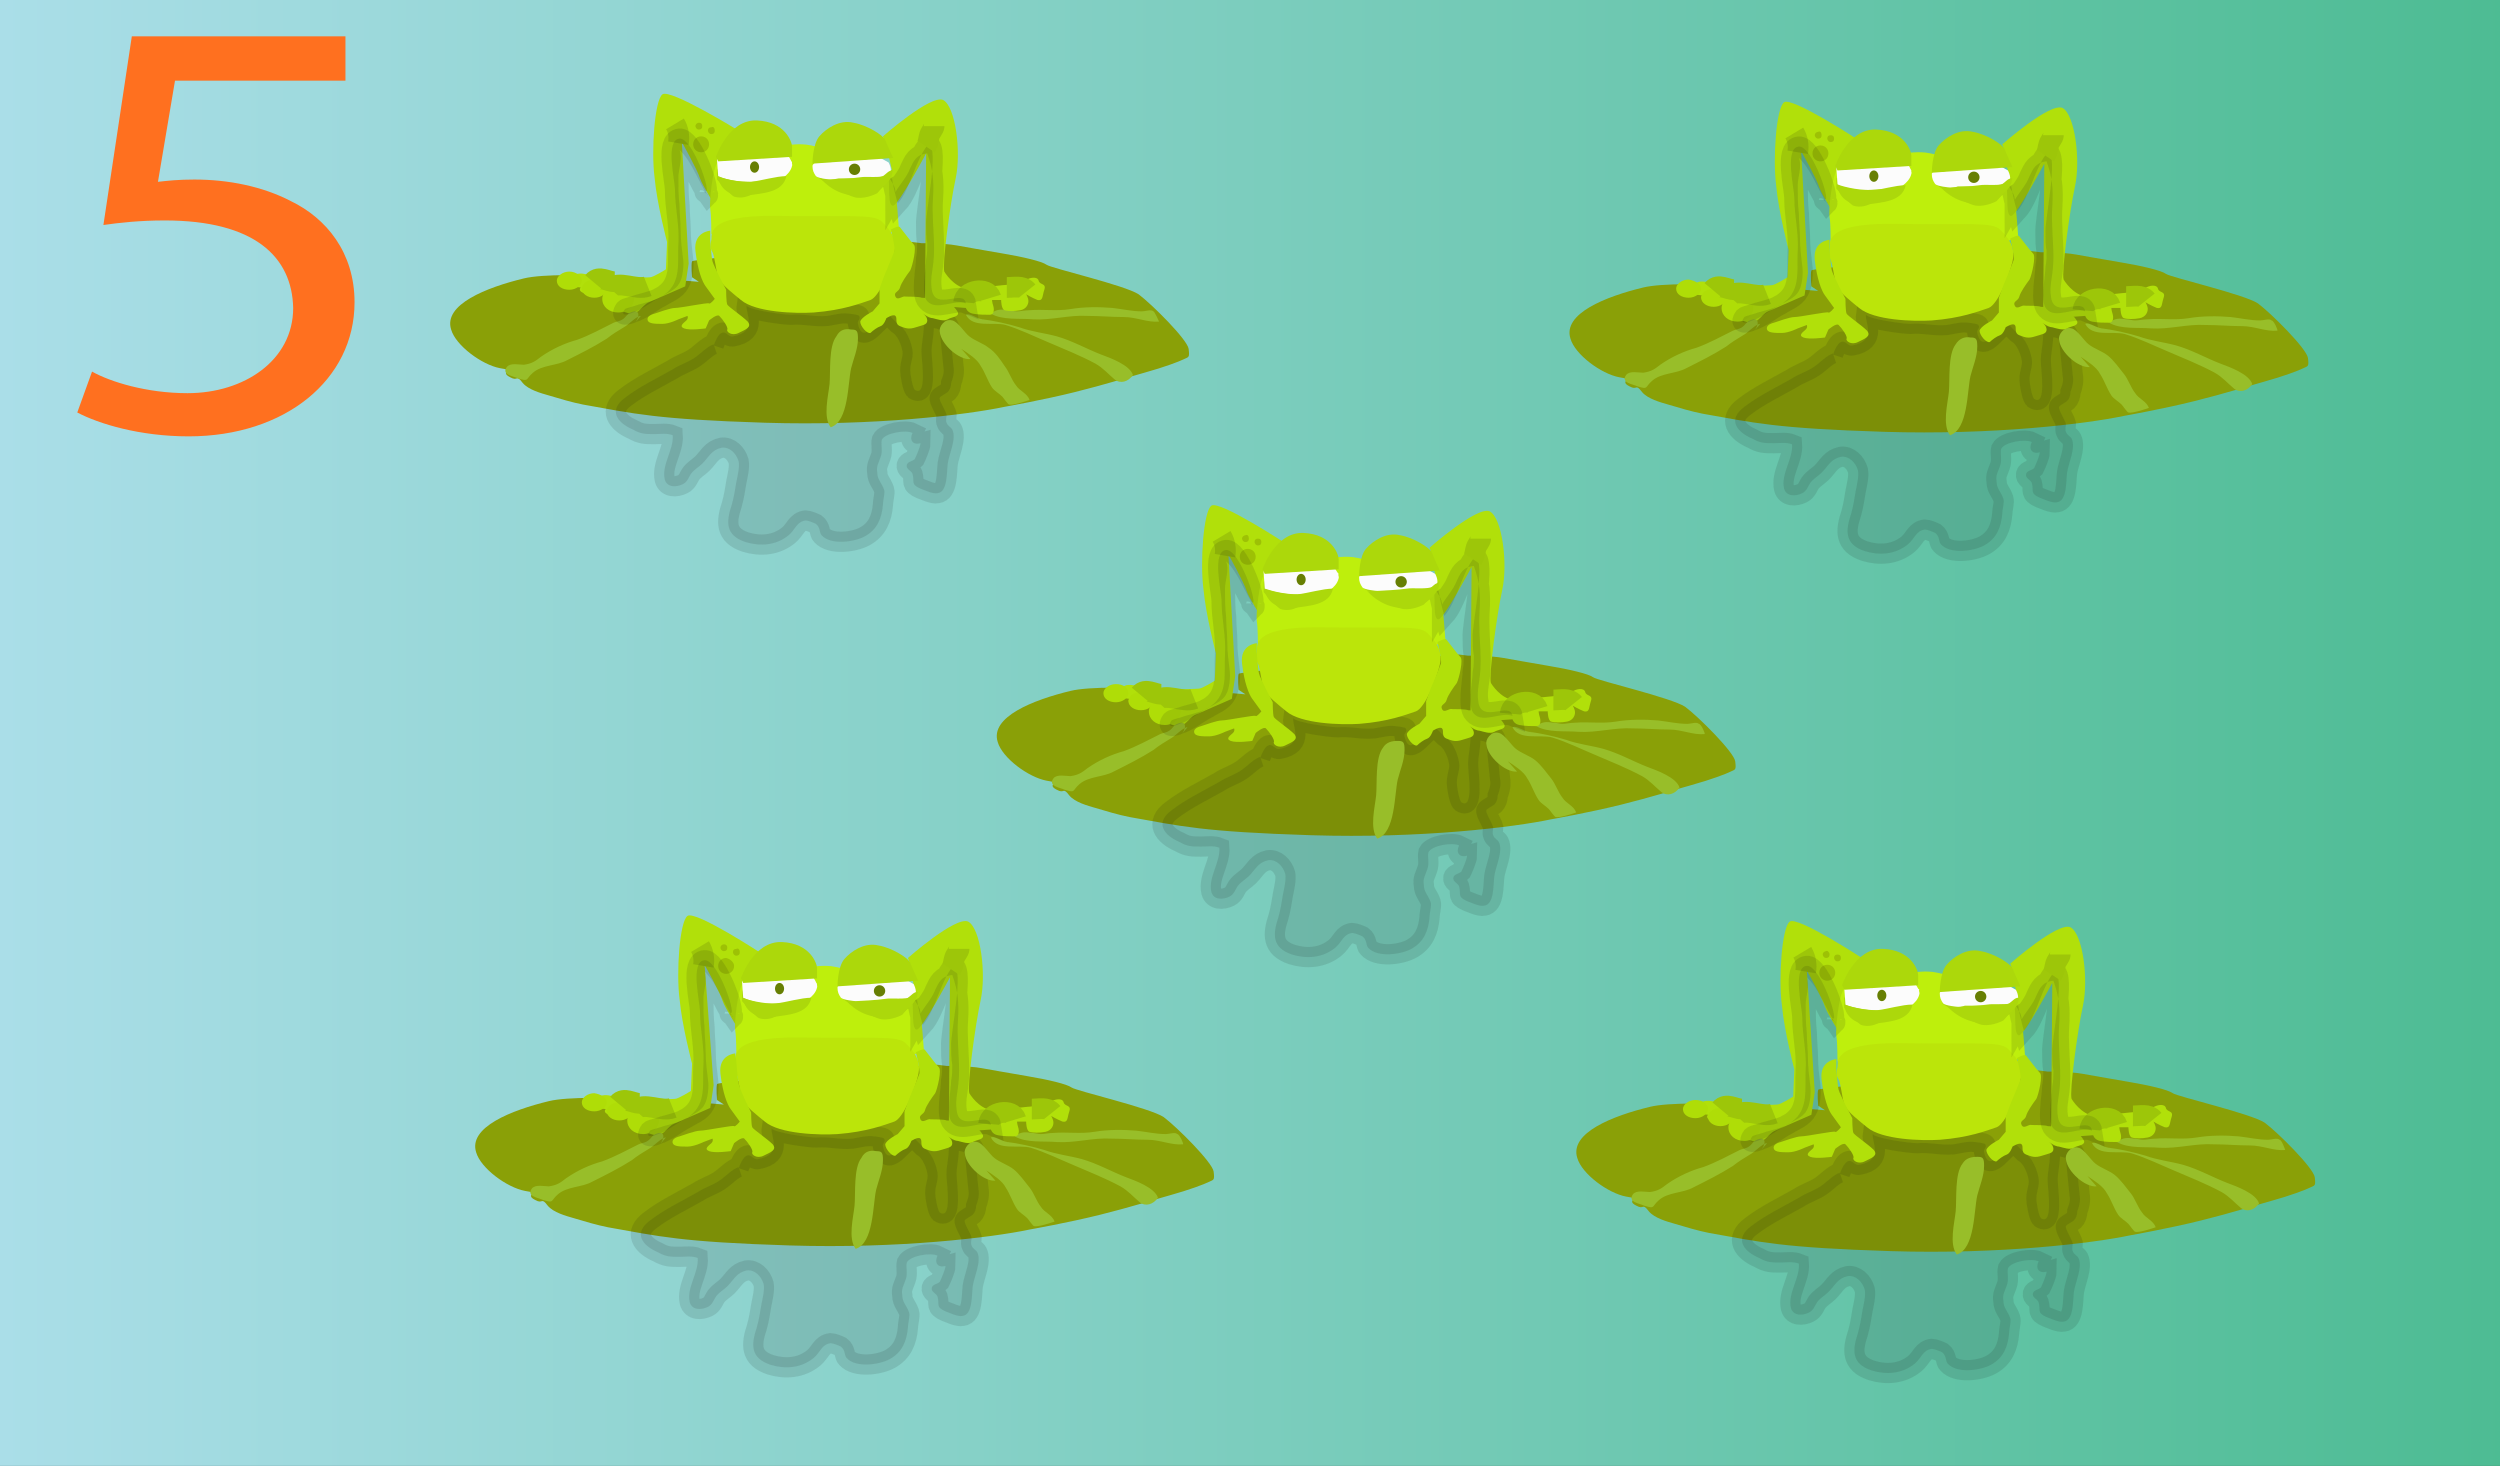 <svg xmlns="http://www.w3.org/2000/svg" version="1.0" viewBox="0 0 220 129"><rect x="0" y="0" width="220" height="129" fill="#333333" stroke="none"/><switch><g><linearGradient id="a" x2="220.72" y1="64.75" y2="64.75" gradientUnits="userSpaceOnUse"><stop offset="0" stop-color="#aadee8"/><stop offset="1" stop-color="#4dbc93"/></linearGradient><path fill="url(#a)" d="M0 0h220.7v129.5H0z"/><path fill="#FF701F" d="M30.4 7.1h-15L13.9 16c.9-.1 1.8-.2 3.2-.2 3 0 6 .6 8.5 1.9 3.1 1.5 5.6 4.5 5.6 8.9 0 6.8-6.1 11.8-14.6 11.8-4.3 0-7.9-1.1-9.8-2.1l1.3-3.6c1.6.9 4.8 1.9 8.4 1.9 5 0 9.3-2.9 9.3-7.5-.1-4.5-3.4-7.7-11.3-7.7-2.2 0-4 .2-5.4.4l2.5-16.6h18.8v3.9z"/><path fill="#8AA007" d="M128.4 57.6S109.1 59 109 59.3c-.1.3 0 1.4 0 1.4l.6.4s-12.1-1.1-15.4-.3c-3.3.8-7.1 2.3-6.4 4.5.4 1.4 2.7 3.1 4.3 3.4 1.4.2-.1.3.9.8.7.4.5-.3 1.1.5.5.6 1.6.9 2.3 1.1 1 .3 2 .6 3 .8 4.5.8 6.4 1.3 16 1.6 9.6.3 17.8-.7 21.1-1.4 0 0 3.4-.6 6.2-1.3 2.8-.7 4.3-1.2 6.1-1.7 1.8-.5 3.1-1 3.5-1.2.4-.2.5-.1.4-.9-.1-.8-3.2-3.9-4.4-4.8-1.2-.8-7.7-2.3-8.1-2.6-.4-.3-2.1-.7-3.9-1-1.7-.3-3.5-.6-4-.7-.5-.1-1.7-.2-2.6-.2h-.5"/><path fill="#B1E00A" d="M105 61.5s-1.2-.1-1.9 0c-.6.1-.8.3-1 .7-.1.1-.1.3-.2.5-.3.8.2.7 1.3 1.1 1.1.4 1.3-.6 2-.9.7-.3 3.2-1.4 3.2-1.4l.3-2-.6-10.7s1.4 2.5 1.6 3.2c.2.6 1.4 2.5 1.4 2.5l.2-2.5s.9-1.3.5-1.8.2-.8.4-1.3c.1-.5.9-1.1.9-1.1s-5.8-3.8-6.5-3.3c-.7.5-1 5-.7 7.3.2 2.3 1.1 5.7 1.1 5.7l-.1 2.4s-1.1.7-1.4.7c-.3 0-2.9.2-3.5 0-.5-.2-1.4-.2-1.7-.2-.3 0-.7-.2-1.2-.1-.4.1-1.2 1-1.2 1l1.5.2s-.3.3.3.5 1.6 0 1.6 0l3.7-.5z"/><path fill="#0A0A0A" stroke="#0A0A0A" stroke-width="1.782" d="M110.9 66.6c-.6.2-1.1.8-1.7 1.2-.6.4-1.3.6-1.9 1-1.4.8-2.9 1.5-4.2 2.5-1.5 1.1-.7 2.2.7 2.8.7.4 1.1.4 1.9.4.5 0 1.1-.1 1.6.1.1 1.3-1 2.6-.7 3.9.2.7 1 .7 1.6.4.4-.2.5-.6.7-.9.3-.4.7-.6 1-.9.6-.6.8-1.2 1.7-1.4.7-.1 1.3.5 1.5 1.2.1.5-.1 1.3-.2 1.8-.1.6-.2 1.3-.4 2-.5 1.5-.6 2.7 1.2 3.3 1.3.4 2.7.3 3.8-.6.6-.5.7-1.2 1.5-1.3.2 0 .7.2.9.3.4.3.3.8.5 1 .8.9 2.9.6 3.8.1 1.1-.6 1.5-1.6 1.6-2.8 0-.4.2-1 .1-1.3-.2-.6-.6-.9-.6-1.5-.1-.6.1-.8.3-1.4.2-.5 0-1.1.1-1.5.3-.6 2.1-.9 2.7-.6-.3.6 0 1.1.7.9 0 .3-.4 1.2-.5 1.4-.2.2-.6.2-.7.5-.1.4.4.5.5.8.2.7-.2.9.7 1.3.3.1 1.1.5 1.5.4.9-.1.8-1.8.9-2.6.1-.8.8-2.2.4-3-.1-.2-.4-.3-.5-.6-.1-.2 0-.5 0-.7-.1-.4-.7-1.3-.6-1.5 0-.1.6-.4.7-.5.2-.2.3-.5.3-.8.2-.5.3-1 .2-1.5l-.3-3c-.1-1.3-1.3-1.2-2.4-1.3.3 1-.2 2.3-.1 3.3 0 .5.5 3.8-.6 3.1-.2-.2-.4-1.4-.4-1.7 0-.7.3-1.1.2-1.8-.1-.6-.3-1.1-.6-1.6-.3-.4-.4-.5-.7-.7l-.7-.7c-.9-.3-2.3 2.9-2.8.7-.1-.3.3-.4.1-.7 0-.1-.8-.2-.9-.2-.6-.1-1.3.1-1.9.2-1.2.1-2-.2-3.2-.1-.6 0-3.6-.4-3.9-.8-.1.7 1 2.3-1.2 2.7-.4.1-.6-.5-1-.3-.3.1-.6.8-.7 1.1" opacity=".11"/><path fill="#98BE29" d="M121.7 65.8c-.7.9-.5 3.1-.6 4.2-.1 1-.6 2.9.1 3.8 1.6-.5 1.5-3.9 1.8-5.2.2-.8.6-1.7.6-2.6 0-.7-.1-.8-.6-.8s-1 .1-1.3.6m11 1.2c.6.4 1.4.9 1.7 1.5.4.6.6 1.3 1 1.9.2.3.6.5.9.8.1.1.5.7.6.7.3.1 1.5-.3 1.8-.4-.2-.6-.9-.8-1.2-1.3-.4-.5-.6-1.2-1-1.7s-.9-1.2-1.4-1.6c-.5-.4-1.2-.6-1.7-1-.4-.3-1-1.3-1.5-1.4-.7-.2-1.2.6-1.1 1 .1 1.1 1.7 2.5 2.7 2.4m1-3.5c1 .1 2.3.4 3.3.7 1.1.4 2.2.5 3.3.8 1.4.4 2.6 1.1 3.9 1.6.8.3 2.5.9 2.8 1.8-.4.6-1.1.8-1.6.4-.6-.5-1-1-1.7-1.4-1.3-.7-2.8-1.3-4.2-1.9-1.2-.5-2.4-1.1-3.7-1.5-1.1-.3-2.9.3-3.5-.9.4-.2 1.1.5 1.7.4m15.2.2c-1 .1-2-.4-3.1-.4s-2.1-.1-3.2-.1c-1.6-.1-3.2.4-4.8.3-1.1-.1-2.7.1-3.7-.5.5-.4.9-.4 1.5-.3.3 0 .5.1.8.1.3 0 .7-.1 1.1-.1 1.2-.1 2.4.1 3.6-.1 1.2-.2 2.5-.2 3.7-.1.9.1 1.7.3 2.6.3.3 0 .8-.2 1 0 .2 0 .6.9.5.9zm-45.5-.6c-.4 0-1.1.8-1.5 1-.5.3-1 .6-1.5 1-1.1.7-2.3 1.3-3.5 1.9-.9.5-2.2.4-3 1.1-.7.6-.3.8-1.3.5-.4-.2-1.5-.3-1-1 .3-.4 1.1-.2 1.5-.2.7-.1 1-.3 1.5-.7 1-.7 2.1-1.2 3.2-1.5 1.1-.4 2.2-1 3.2-1.5.2-.1.5-.1.8-.3.3-.2.4-.5.7-.6.9-.4.8.5.3 1"/><path fill="#BEEF0C" d="M127.2 56.4s-.2-3-.4-4c-.3-1.1-6.5-3.4-8.1-3.4-1.6-.1-6.9 1-7.4 1.5s-.8 3.7-.7 4.2c.1.5.1 2.2.1 2.2h8c1 0 4.7.7 5.1.9.3 0 3.4-1.4 3.4-1.4z"/><path fill="#BBE50A" d="M110.6 57.3c.1-.3-.7-2.2 5.7-2.1 6.4.1 8.6-.2 9.3.5.7.7 1.4 1.5 1.1 2.8-.3 1.3-1.3 3.8-2.1 4.1-.9.3-2.4.9-5 1.1-1.6.1-5.1 0-6.4-1.1-.6-.5-1.8-1.4-2-2-.2-.6-.3-1.8-.5-2.2-.3-.4-.1-1.1-.1-1.1z"/><path fill="#AFDD07" d="M99.3 61c0 .4-.5.8-1.1.8-.6 0-1.1-.3-1.1-.8 0-.4.5-.8 1.1-.8.6 0 1.1.3 1.1.8z"/><ellipse cx="100.4" cy="61.7" fill="#AFDD07" rx="1.1" ry=".8"/><path fill="#AFDD07" d="M103.9 62.6c0 .6-.6 1.2-1.4 1.2-.8 0-1.4-.5-1.4-1.2 0-.6.6-1.2 1.4-1.2.8 0 1.4.5 1.4 1.2z"/><path fill="#B1E00A" d="M110.6 56.6s-1.5.1-1.3 1.8c.2 1.7.6 2.7.9 3.1.3.4.8 1.1.8 1.1s-.4.5-.5.4c-.1-.1-2.5.4-3 .4-.4 0-1.5.4-1.8.5-.4.1-.7.3-.6.6.1.3.7.3 1.3.3.6 0 1.4-.4 1.4-.4l.8-.3s.1.2-.1.4-.7.5-.2.7c.5.2 1.9 0 1.9 0l.3-.7s.7-.6.9-.4c.3.3.8 1 .7 1.2-.1.2.4.6 1 .3s1.2-.5.8-1c-.5-.5-1.7-1.3-1.8-1.5-.1-.2-.1-1.3-.1-1.3s-1.1-2.1-1.2-2.5c-.1-.4-.2-1.9-.2-1.9v-.8zm14.9 5.1V63l-.6.7s-1 .5-1.1.9c0 .4.6 1.1.9 1 .2-.2.6-.5.9-.6.3-.1.5-.7.5-.7s.6-.4.8-.2c.2.2-.1.7.4.9.5.2.8.3 1.4.1.6-.2 1-.2 1-.6 0-.4-.5-.7-.5-.7s.6.5 1 .5c.4.1.9.3 1.3.1.3-.2 1-.2.9-.6-.2-.4-.6-.8-1.1-1-.5-.2-1.9-.3-2.1-.3-.2-.1-1.1-.1-1.4-.1-.3-.1-.7.4-.9 0-.2-.4.3-.4.4-.8.1-.4.6-1.1.9-1.5.2-.4.6-2.1.3-2.3-.3-.3-1.1-1.4-1.2-1.5-.1-.2-.8.2-.8.2s.4 1.6.3 1.9c-.1.3-.9 2.2-.9 2.2l-.4 1.1z"/><path fill="#B1E00A" d="M125.8 48.2s4.2-3.7 5.3-3.2c1.1.6 1.6 4.6 1.1 6.9-.5 2.3-1.2 7.6-1 8.2.3.5 1.2 1.6 2.3 1.5 1-.1 2.8-.3 2.8-.3s1.6-.1 2-.4c.4-.3 1.1-.4 1.2 0 .1.4.7.2.5.8-.2.6-.1 1-.6.9-.5-.2-1-.5-1-.5s.2.3.2.6-.2.7-.7.8c-.5.1-1.1.1-1.4 0-.3-.1-.3-.9-.3-.9h-.8s0 .2.1.5.1.8-.3.8-1 0-1.5-.1-.6-.5-.6-.5l-1.4.1-2.3-.7.1-12.8s-2.4 4.5-2.9 4.6c-.5.1-.3-1.9-.4-2.3-.1-.5.3-.8.3-.8s-.2-.8-.3-1.3c.1-.7-.4-1.9-.4-1.9z"/><path fill="#FCFCFC" d="M117.8 50.5s-.6 1.2-.9 1.3c-.3.1-2.6-.1-2.8 0-.3.1-1.7.5-1.9 0-.2-.5-.8-1-.8-1v-.3s2.6-.2 3.2-.2c.5 0 2.2.2 2.6 0 .3-.2.6.2.6.2z"/><path fill="#ACD80B" d="M116.9 51.8s-1.8 1-2.5 1.5-1.4.4-1.7.3c-.3-.1-1.5-1.5-1.5-1.5v-.9s.8-.6.8 0c0 .7.9 1 1.4.8.5-.2 2.1-.2 2.1-.2h1.4zm3.9-.1l5.1-.6.8.1s-.4.6-.4.8c-.1.2-1 1.2-1 1.2s-.9.5-1.8.4c-.9-.1-3.6-1.9-3.6-1.9"/><path fill="#FCFCFC" d="M111.2 50.4s.1 1.3.1 1.4c0 .1 1.8.6 3 .5 1.1-.1 2.1 0 2.1 0s1.2-.5 1.4-1.4c.1-.3-.4-1-.4-1s-3.8-.2-4.2-.2c-.3 0-1.6.2-1.8.2-.2-.1-.2.4-.2.4"/><path fill="#ACD80B" d="M111.1 50.1s1.1-3.3 3.6-3.2c2.5.1 3.1 1.9 3.1 2.3v.9l-6.5.4-.2-.4z"/><path fill="#FCFCFC" d="M126.3 50.5s.5.9-.1 1.1c-.6.3-1.9.1-2.4.2-.6.1-2.4.2-2.6.2-.1 0-1.1-.1-1.3-.3-.2-.3-.3-.5-.3-.9 0-.3 1.5-1.3 2.2-1.2.6.1 2.3-.1 2.8 0 .3.1 1.7.9 1.7.9z"/><path fill="#ACD80B" d="M119.6 50.7s0-1.7.6-2.4 1.8-1.5 3-1.2c1.2.2 2.6 1.1 2.8 1.5.1.3.7 1.6.7 1.6l-7.1.5z"/><circle cx="123.3" cy="51.2" r=".5" fill="#677F03"/><path fill="#9DC105" d="M110.5 49c0 .4-.3.7-.7.7-.4 0-.7-.3-.7-.7 0-.4.3-.7.7-.7.4 0 .7.3.7.7zm-.6-1.6c0 .2-.1.3-.3.3-.2 0-.3-.2-.3-.3 0-.2.2-.3.3-.3.2-.1.3.1.3.3zm1.1.3c0 .2-.1.3-.3.3-.2 0-.3-.2-.3-.3 0-.2.1-.3.3-.3.2 0 .3.1.3.3z"/><path fill="none" stroke="#9DC609" stroke-width="1.825" d="M107.8 48.9c.1-.6 0-1.2-.3-1.7m-5.7 14.5c.7-.8 2.3.2 3.3-.2m-4.8-.4c.5-.6 1.3 0 1.9 0m33.1 1.3c-.3-1-2.3-.7-2.4.4m3.8-1.2c.6 0 1.4-.2 1.8.3"/><path fill="#0A0A0A" stroke="#0A0A0A" stroke-width="1.782" d="M110.3 53c.1-.8-1.4-4.7-2.4-4.6-1.3.1-.4 3.7-.4 4.5 0 1.6.4 3.1.3 4.7-.1 1.6.3 3.4-1.2 4.5-.6.5-1.6.7-2.3.9-.2.1-1.1.3-1.2.4-.5.7.3.5.7.3.7-.2 1.6-.9 2.3-1.3.7-.4 1.5-.7 1.8-1.3.3-.5.4-1.6.3-2.2-.1-.8-.2-1.6-.2-2.4 0-.7-.1-1.5-.1-2.2-.1-.9-.1-1.6-.1-2.5 0-.7.4-1.7.1-2.4 1.1 1 1.7 2.9 2.5 4 .1-.1-.3-.2-.3-.3m16.5-1.1c.1.7.3 1.5.5 2.2 1.1-1.2 1.6-4 2.7-5.2 1 .2-.3 6.1-.2 7.1 0 .5 0 1.1.1 1.6 0 .5 0 .9-.1 1.4 0 .8-.5 3.1.1 3.7.8.9 2.4-.2 3.4.2-.2-1.3-2.7.7-3-1.2-.2-1.2.2-1.8.2-3.6 0-1.3-.2-3.1-.1-4.4.1-1.6 0-2.6-.5-4-1 .1-1.2.7-1.5 1.3-.3.8-.9 1.4-1.3 2.1 0-.5-.3-.8-.5-1.2" opacity=".11"/><path fill="none" stroke="#9DC609" stroke-width="1.825" d="M130.3 47.4c0 .2-.3.5-.4.8-.1.3-.1.7-.3 1"/><path fill="#ACD80B" d="M111.3 51.8c.1 1.3 1.4 1.9 2.6 1.7 1.2-.2 3.1-.2 3.4-1.7-.9 0-2.2.4-3.1.5-1 0-2-.2-2.9-.5m9 .2c.9 1 2.2 1.6 3.5 1.5.6 0 1.2-.2 1.7-.5.4-.3 1.3-1.1 1.1-1.7-.3 0-.5.3-.8.5-.2.1-.5.1-.8.1-.5.1-1.1.1-1.6.1h-1.5c-.5.1-1.1.2-1.6 0"/><ellipse cx="114.5" cy="51" fill="#677F03" rx=".4" ry=".5"/><path fill="#8AA007" d="M179.4 94.2s-19.3 1.4-19.4 1.7c-.1.3 0 1.4 0 1.4l.6.4s-12.1-1.1-15.4-.3c-3.3.8-7.1 2.3-6.4 4.5.4 1.4 2.7 3.1 4.3 3.4 1.4.2-.1.3.9.8.7.4.5-.3 1.1.5.5.6 1.6.9 2.3 1.1 1 .3 2 .6 3 .8 4.5.8 6.4 1.3 16 1.6 9.6.3 17.8-.7 21.1-1.4 0 0 3.4-.6 6.2-1.3 2.8-.7 4.3-1.2 6.1-1.7 1.8-.5 3.1-1 3.5-1.2.4-.2.5-.1.4-.9-.1-.8-3.2-3.9-4.4-4.8-1.2-.8-7.7-2.3-8.1-2.6-.4-.3-2.1-.7-3.9-1-1.7-.3-3.5-.6-4-.7-.5-.1-1.7-.2-2.6-.2h-.5"/><path fill="#B1E00A" d="M156 98.1s-1.2-.1-1.9 0c-.6.1-.8.3-1 .7-.1.1-.1.3-.2.5-.3.8.2.7 1.3 1.1 1.1.4 1.3-.6 2-.9.7-.3 3.2-1.4 3.2-1.4l.3-2-.7-10.7s1.4 2.5 1.6 3.2c.2.6 1.4 2.5 1.4 2.5l.2-2.5s.9-1.3.5-1.8.2-.8.4-1.3c.1-.5.9-1.1.9-1.1s-5.8-3.8-6.5-3.3c-.7.5-1 5-.7 7.3.2 2.3 1.1 5.7 1.1 5.7l-.1 2.4s-1.1.7-1.4.7c-.3 0-2.9.2-3.5 0-.5-.2-1.4-.2-1.7-.2-.3 0-.7-.2-1.2-.1-.4.1-1.2 1-1.2 1l1.5.2s-.3.3.3.5 1.6 0 1.6 0l3.8-.5z"/><path fill="#0A0A0A" stroke="#0A0A0A" stroke-width="1.782" d="M161.9 103.2c-.6.2-1.1.8-1.7 1.2-.6.4-1.3.6-1.9 1-1.4.8-2.9 1.5-4.2 2.5-1.5 1.1-.7 2.2.7 2.8.7.4 1.1.4 1.9.4.5 0 1.1-.1 1.6.1.1 1.3-1 2.6-.7 3.9.2.7 1 .7 1.6.4.4-.2.5-.6.7-.9.3-.4.7-.6 1-.9.6-.6.8-1.2 1.7-1.4.7-.1 1.3.5 1.5 1.2.1.5-.1 1.3-.2 1.8-.1.6-.2 1.3-.4 2-.5 1.5-.6 2.7 1.2 3.3 1.3.4 2.7.3 3.8-.6.6-.5.7-1.2 1.5-1.3.2 0 .7.2.9.3.4.3.3.8.5 1 .8.9 2.9.6 3.8.1 1.1-.6 1.5-1.6 1.6-2.8 0-.4.2-1 .1-1.3-.2-.6-.6-.9-.6-1.5-.1-.6.1-.8.3-1.4.2-.5 0-1.1.1-1.5.3-.6 2.1-.9 2.7-.6-.3.6 0 1.1.7.9 0 .3-.4 1.2-.5 1.4-.2.2-.6.2-.7.5-.1.4.4.5.5.8.2.7-.2.9.7 1.3.3.1 1.1.5 1.5.4.9-.1.8-1.8.9-2.6.1-.8.8-2.2.4-3-.1-.2-.4-.3-.5-.6-.1-.2 0-.5 0-.7-.1-.4-.7-1.3-.6-1.5 0-.1.6-.4.7-.5.2-.2.3-.5.3-.8.2-.5.3-1 .2-1.5l-.3-3c-.1-1.3-1.3-1.2-2.4-1.3.3 1-.2 2.3-.1 3.3 0 .5.5 3.8-.6 3.1-.2-.2-.4-1.4-.4-1.7 0-.7.3-1.1.2-1.8-.1-.6-.3-1.1-.6-1.6-.3-.4-.4-.5-.7-.7l-.7-.7c-.9-.3-2.3 2.9-2.8.7-.1-.3.3-.4.1-.7 0-.1-.8-.2-.9-.2-.6-.1-1.3.1-1.9.2-1.2.1-2-.2-3.2-.1-.6 0-3.6-.4-3.9-.8-.1.7 1 2.3-1.2 2.7-.4.1-.6-.5-1-.3-.3.1-.6.8-.7 1.1" opacity=".11"/><path fill="#98BE29" d="M172.7 102.4c-.7.9-.5 3.1-.6 4.2-.1 1-.6 2.9.1 3.8 1.6-.5 1.5-3.9 1.8-5.2.2-.8.6-1.7.6-2.6 0-.7-.1-.8-.6-.8s-1 .1-1.3.6m11 1.1c.6.4 1.4.9 1.7 1.5.4.6.6 1.3 1 1.9.2.3.6.5.9.8.1.1.5.7.6.7.3.1 1.5-.3 1.8-.4-.2-.6-.9-.8-1.2-1.3-.4-.5-.6-1.2-1-1.7s-.9-1.2-1.4-1.6c-.5-.4-1.2-.6-1.7-1-.4-.3-1-1.3-1.5-1.4-.7-.2-1.2.6-1.1 1 .1 1.1 1.7 2.5 2.7 2.4m1-3.4c1 .1 2.3.4 3.3.7 1.1.4 2.2.5 3.3.8 1.4.4 2.6 1.1 3.9 1.6.8.3 2.5.9 2.8 1.8-.4.6-1.1.8-1.6.4-.6-.5-1-1-1.7-1.4-1.3-.7-2.8-1.3-4.2-1.9-1.2-.5-2.4-1.1-3.7-1.5-1.1-.3-2.9.3-3.5-.9.4-.2 1.1.5 1.7.4m15.3.2c-1 .1-2-.4-3.1-.4s-2.1-.1-3.2-.1c-1.6-.1-3.2.4-4.8.3-1.1-.1-2.7.1-3.7-.5.5-.4.9-.4 1.5-.3.3 0 .5.1.8.1.3 0 .7-.1 1.1-.1 1.2-.1 2.4.1 3.6-.1 1.2-.2 2.5-.2 3.7-.1.9.1 1.7.3 2.6.3.3 0 .8-.2 1 0 .2 0 .5.9.5.9zm-45.6-.6c-.4 0-1.1.8-1.5 1-.5.3-1 .6-1.5 1-1.1.7-2.3 1.3-3.5 1.9-.9.5-2.2.4-3 1.1-.7.6-.3.8-1.3.5-.4-.2-1.5-.3-1-1 .3-.4 1.1-.2 1.5-.2.7-.1 1-.3 1.5-.7 1-.7 2.1-1.2 3.2-1.5 1.1-.4 2.2-1 3.2-1.5.2-.1.5-.1.8-.3.3-.2.4-.5.7-.6.9-.4.8.5.3 1"/><path fill="#BEEF0C" d="M178.2 92.9s-.2-3-.4-4c-.3-1.1-6.5-3.4-8.1-3.4-1.6-.1-6.9 1-7.4 1.5s-.8 3.7-.7 4.2c.1.5.1 2.2.1 2.2h8c1 0 4.7.7 5.1.9.4.1 3.4-1.4 3.4-1.4z"/><path fill="#BBE50A" d="M161.7 93.9c.1-.3-.7-2.2 5.7-2.1 6.4.1 8.6-.2 9.3.5.7.7 1.4 1.5 1.1 2.8-.3 1.3-1.3 3.8-2.1 4.1-.9.3-2.4.9-5 1.1-1.6.1-5.1 0-6.4-1.1-.6-.5-1.8-1.4-2-2-.2-.6-.3-1.8-.5-2.2-.3-.4-.1-1.1-.1-1.1z"/><path fill="#AFDD07" d="M150.3 97.6c0 .4-.5.8-1.1.8-.6 0-1.1-.3-1.1-.8 0-.4.5-.8 1.1-.8.6 0 1.1.3 1.1.8z"/><ellipse cx="151.4" cy="98.3" fill="#AFDD07" rx="1.1" ry=".8"/><path fill="#AFDD07" d="M154.9 99.2c0 .6-.6 1.2-1.4 1.2-.8 0-1.4-.5-1.4-1.2 0-.6.6-1.2 1.4-1.2.8 0 1.4.5 1.4 1.2z"/><path fill="#B1E00A" d="M161.6 93.2s-1.5.1-1.3 1.8c.2 1.7.6 2.7.9 3.1.3.4.8 1.1.8 1.1s-.4.5-.5.4c-.1-.1-2.5.4-3 .4-.4 0-1.5.4-1.8.5-.4.1-.7.3-.6.6.1.3.7.3 1.3.3.6 0 1.4-.4 1.4-.4l.8-.3s.1.2-.1.4-.7.5-.2.7c.5.2 1.9 0 1.9 0l.3-.7s.7-.6.9-.4c.3.3.8 1 .7 1.2-.1.2.4.6 1 .3s1.2-.5.8-1c-.5-.5-1.7-1.3-1.8-1.5-.1-.2-.1-1.3-.1-1.3s-1.1-2.1-1.2-2.5c-.1-.4-.2-1.9-.2-1.9v-.8zm14.9 5.1v1.3l-.6.7s-1 .5-1.1.9c0 .4.6 1.1.9 1 .2-.2.6-.5.9-.6.3-.1.5-.7.5-.7s.6-.4.8-.2c.2.2-.1.7.4.9.5.2.8.3 1.4.1.6-.2 1-.2 1-.6 0-.4-.5-.7-.5-.7s.6.5 1 .5c.4.1.9.3 1.3.1.3-.2 1-.2.9-.6-.2-.4-.6-.8-1.1-1-.5-.2-1.9-.3-2.1-.3-.2-.1-1.1-.1-1.4-.1-.3-.1-.7.4-.9 0-.2-.4.3-.4.4-.8.1-.4.6-1.1.9-1.5.2-.4.6-2.1.3-2.3-.3-.3-1.1-1.4-1.2-1.5-.1-.2-.8.2-.8.2s.4 1.6.3 1.9c-.1.3-.9 2.2-.9 2.2l-.4 1.1z"/><path fill="#B1E00A" d="M176.9 84.8s4.2-3.7 5.3-3.2c1.1.6 1.6 4.6 1.1 6.9-.5 2.3-1.2 7.6-1 8.2.3.5 1.2 1.6 2.3 1.5 1-.1 2.8-.3 2.8-.3s1.6-.1 2-.4c.4-.3 1.1-.4 1.2 0 .1.4.7.2.5.8-.2.6-.1 1-.6.9-.5-.2-1-.5-1-.5s.2.3.2.6-.2.7-.7.8c-.5.1-1.1.1-1.4 0-.3-.1-.3-.9-.3-.9h-.8s0 .2.1.5.1.8-.3.8-1 0-1.5-.1-.6-.5-.6-.5l-1.4.1-2.3-.7.1-12.8s-2.4 4.5-2.9 4.6c-.5.1-.3-1.9-.4-2.3-.1-.5.3-.8.3-.8s-.2-.8-.3-1.3c.1-.7-.4-1.9-.4-1.9z"/><path fill="#FCFCFC" d="M168.9 87.1s-.6 1.2-.9 1.3c-.3.1-2.6-.1-2.8 0-.3.1-1.7.5-1.9 0-.2-.5-.8-1-.8-1v-.3s2.6-.2 3.2-.2c.5 0 2.2.2 2.6 0 .2-.2.6.2.6.2z"/><path fill="#ACD80B" d="M168 88.4s-1.8 1-2.5 1.5-1.4.4-1.7.3c-.3-.1-1.5-1.5-1.5-1.5v-.9s.8-.6.8 0c0 .7.9 1 1.4.8.5-.2 2.1-.2 2.1-.2h1.4zm3.8-.1l5.1-.6.8.1s-.4.6-.4.8c-.1.2-1 1.2-1 1.2s-.9.5-1.8.4c-.9-.1-3.6-1.9-3.6-1.9"/><path fill="#FCFCFC" d="M162.3 87s.1 1.3.1 1.4c0 .1 1.8.6 3 .5 1.1-.1 2.1 0 2.1 0s1.2-.5 1.4-1.4c.1-.3-.4-1-.4-1s-3.8-.2-4.2-.2c-.3 0-1.6.2-1.8.2-.2-.1-.2.4-.2.4"/><path fill="#ACD80B" d="M162.1 86.7s1.1-3.3 3.6-3.2c2.5.1 3.1 1.9 3.1 2.3v.9l-6.5.4-.2-.4z"/><path fill="#FCFCFC" d="M177.4 87.1s.5.9-.1 1.1c-.6.3-1.9.1-2.4.2-.6.1-2.4.2-2.6.2-.1 0-1.1-.1-1.3-.3-.2-.3-.3-.5-.3-.9 0-.3 1.5-1.3 2.2-1.2.6.1 2.3-.1 2.8 0 .3.1 1.7.9 1.7.9z"/><path fill="#ACD80B" d="M170.7 87.3s0-1.7.6-2.4 1.8-1.5 3-1.2c1.2.2 2.6 1.1 2.8 1.5.1.3.7 1.6.7 1.6l-7.1.5z"/><circle cx="174.3" cy="87.7" r=".5" fill="#677F03"/><path fill="#9DC105" d="M161.5 85.6c0 .4-.3.7-.7.7-.4 0-.7-.3-.7-.7 0-.4.3-.7.7-.7.4 0 .7.3.7.7zM161 84c0 .2-.1.3-.3.3-.2 0-.3-.2-.3-.3 0-.2.2-.3.3-.3.1-.1.3.1.3.3zm1 .3c0 .2-.1.3-.3.3-.2 0-.3-.2-.3-.3 0-.2.1-.3.3-.3.2 0 .3.1.3.3z"/><path fill="none" stroke="#9DC609" stroke-width="1.825" d="M158.9 85.5c.1-.6 0-1.2-.3-1.7m-5.8 14.4c.7-.8 2.3.2 3.3-.2m-4.7-.4c.5-.6 1.3 0 1.9 0m33 1.4c-.3-1-2.3-.7-2.4.4m3.8-1.2c.6 0 1.4-.2 1.8.3"/><path fill="#0A0A0A" stroke="#0A0A0A" stroke-width="1.782" d="M161.4 89.6c.1-.8-1.4-4.7-2.4-4.6-1.3.1-.4 3.7-.4 4.5 0 1.6.4 3.1.3 4.7-.1 1.6.3 3.4-1.2 4.5-.6.5-1.6.7-2.3.9-.2.1-1.1.3-1.2.4-.5.7.3.5.7.3.7-.2 1.6-.9 2.3-1.3.7-.4 1.5-.7 1.8-1.3.3-.5.4-1.6.3-2.2-.1-.8-.2-1.6-.2-2.4 0-.7-.1-1.5-.1-2.2-.1-.9-.1-1.6-.1-2.5 0-.7.4-1.7.1-2.4 1.1 1 1.7 2.9 2.5 4 .1-.1-.3-.2-.3-.3m16.4-1.2c.1.7.3 1.5.5 2.2 1.1-1.2 1.6-4 2.7-5.2 1 .2-.3 6.1-.2 7.1 0 .5 0 1.1.1 1.6 0 .5 0 .9-.1 1.4 0 .8-.5 3.1.1 3.7.8.9 2.4-.2 3.4.2-.2-1.3-2.7.7-3-1.2-.2-1.2.2-1.8.2-3.6 0-1.3-.2-3.1-.1-4.4.1-1.6 0-2.6-.5-4-1 .1-1.2.7-1.5 1.3-.3.8-.9 1.4-1.3 2.1 0-.5-.3-.8-.5-1.2" opacity=".11"/><path fill="none" stroke="#9DC609" stroke-width="1.825" d="M181.3 84c0 .2-.3.5-.4.8-.1.3-.1.7-.3 1"/><path fill="#ACD80B" d="M162.3 88.4c.1 1.3 1.4 1.9 2.6 1.7 1.2-.2 3.1-.2 3.4-1.7-.9 0-2.2.4-3.1.5-1 0-2-.2-2.9-.5m9 .1c.9 1 2.2 1.6 3.5 1.5.6 0 1.2-.2 1.7-.5.4-.3 1.3-1.1 1.1-1.7-.3 0-.5.3-.8.5-.2.1-.5.1-.8.1-.5.1-1.1.1-1.6.1h-1.5c-.5.2-1 .2-1.6 0"/><ellipse cx="165.6" cy="87.6" fill="#677F03" rx=".4" ry=".5"/><path fill="#8AA007" d="M82.5 93.7s-19.3 1.4-19.4 1.7c-.1.3 0 1.4 0 1.4l.6.4s-12.1-1.1-15.4-.3c-3.3.8-7.1 2.3-6.4 4.5.4 1.4 2.7 3.1 4.3 3.4 1.4.2-.1.3.9.8.7.4.5-.3 1.1.5.5.6 1.6.9 2.3 1.1 1 .3 2 .6 3 .8 4.5.8 6.4 1.3 16 1.6 9.6.3 17.8-.7 21.1-1.4 0 0 3.4-.6 6.2-1.3 2.8-.7 4.3-1.2 6.1-1.7 1.8-.5 3.1-1 3.5-1.2.4-.2.5-.1.4-.9-.1-.8-3.2-3.9-4.4-4.8-1.2-.8-7.7-2.3-8.1-2.6-.4-.3-2.1-.7-3.9-1-1.7-.3-3.5-.6-4-.7-.5-.1-1.7-.2-2.6-.2h-.5"/><path fill="#B1E00A" d="M59.1 97.5s-1.2-.1-1.9 0c-.6.1-.8.3-1 .7-.1.1-.1.3-.2.5-.3.8.2.7 1.3 1.1 1.1.4 1.3-.6 2-.9.7-.3 3.2-1.4 3.2-1.4l.3-2-.8-10.6s1.4 2.5 1.6 3.2c.2.6 1.4 2.5 1.4 2.5l.2-2.5s.9-1.3.5-1.8.2-.8.4-1.3c.1-.5.9-1.1.9-1.1s-5.8-3.8-6.5-3.3c-.7.5-1 5-.7 7.3.2 2.3 1.1 5.7 1.1 5.7l-.1 2.4s-1.1.7-1.4.7c-.3 0-2.9.2-3.5 0-.5-.2-1.4-.2-1.7-.2-.3 0-.7-.2-1.2-.1-.4.1-1.2 1-1.2 1l1.5.2s-.3.3.3.5 1.6 0 1.6 0l3.9-.6z"/><path fill="#0A0A0A" stroke="#0A0A0A" stroke-width="1.782" d="M65 102.7c-.6.2-1.1.8-1.7 1.2-.6.4-1.3.6-1.9 1-1.4.8-2.9 1.5-4.2 2.5-1.5 1.1-.7 2.2.7 2.8.7.4 1.1.4 1.9.4.5 0 1.1-.1 1.6.1.1 1.3-1 2.6-.7 3.9.2.7 1 .7 1.6.4.4-.2.5-.6.7-.9.3-.4.7-.6 1-.9.6-.6.8-1.2 1.7-1.4.7-.1 1.3.5 1.5 1.2.1.5-.1 1.3-.2 1.8-.1.6-.2 1.3-.4 2-.5 1.5-.6 2.7 1.2 3.3 1.3.4 2.7.3 3.8-.6.6-.5.7-1.2 1.5-1.3.2 0 .7.2.9.3.4.3.3.8.5 1 .8.9 2.9.6 3.8.1 1.1-.6 1.5-1.6 1.6-2.8 0-.4.2-1 .1-1.3-.2-.6-.6-.9-.6-1.5-.1-.6.1-.8.3-1.4.2-.5 0-1.1.1-1.5.3-.6 2.1-.9 2.7-.6-.3.6 0 1.1.7.9 0 .3-.4 1.2-.5 1.4-.2.2-.6.2-.7.5-.1.4.4.5.5.8.2.7-.2.9.7 1.3.3.1 1.1.5 1.5.4.9-.1.8-1.8.9-2.6.1-.8.8-2.2.4-3-.1-.2-.4-.3-.5-.6-.1-.2 0-.5 0-.7-.1-.4-.7-1.3-.6-1.5 0-.1.6-.4.7-.5.2-.2.3-.5.3-.8.2-.5.3-1 .2-1.5l-.3-3c-.1-1.3-1.3-1.2-2.4-1.3.3 1-.2 2.3-.1 3.3 0 .5.5 3.8-.6 3.1-.2-.2-.4-1.4-.4-1.7 0-.7.3-1.1.2-1.8-.1-.6-.3-1.1-.6-1.6-.3-.4-.4-.5-.7-.7l-.7-.7c-.9-.3-2.3 2.9-2.8.7-.1-.3.3-.4.1-.7 0-.1-.8-.2-.9-.2-.6-.1-1.3.1-1.9.2-1.2.1-2-.2-3.2-.1-.6 0-3.6-.4-3.9-.8-.1.7 1 2.3-1.2 2.7-.4.1-.6-.5-1-.3-.3.1-.6.8-.7 1.1" opacity=".11"/><path fill="#98BE29" d="M75.8 101.9c-.7.9-.5 3.1-.6 4.2-.1 1-.6 2.9.1 3.8 1.6-.5 1.5-3.9 1.8-5.2.2-.8.6-1.7.6-2.6 0-.7-.1-.8-.6-.8-.5-.1-1 0-1.3.6m11 1.1c.6.4 1.4.9 1.7 1.5.4.6.6 1.3 1 1.9.2.3.6.5.9.8.1.1.5.7.6.7.3.1 1.5-.3 1.8-.4-.2-.6-.9-.8-1.2-1.3-.4-.5-.6-1.2-1-1.7s-.9-1.2-1.4-1.6c-.5-.4-1.2-.6-1.7-1-.4-.3-1-1.3-1.5-1.4-.7-.2-1.2.6-1.1 1 .1 1.1 1.7 2.5 2.7 2.4m1-3.4c1 .1 2.3.4 3.3.7 1.1.4 2.2.5 3.3.8 1.4.4 2.6 1.1 3.9 1.6.8.3 2.5.9 2.8 1.8-.4.6-1.1.8-1.6.4-.6-.5-1-1-1.7-1.4-1.3-.7-2.8-1.3-4.2-1.9-1.2-.5-2.4-1.1-3.7-1.5-1.1-.3-2.9.3-3.5-.9.4-.2 1.1.5 1.7.4m15.2.2c-1 .1-2-.4-3.1-.4s-2.1-.1-3.2-.1c-1.6-.1-3.2.4-4.8.3-1.1-.1-2.7.1-3.7-.5.5-.4.9-.4 1.5-.3.3 0 .5.1.8.1.3 0 .7-.1 1.1-.1 1.2-.1 2.4.1 3.6-.1 1.2-.2 2.5-.2 3.7-.1.9.1 1.7.3 2.6.3.3 0 .8-.2 1 0 .2 0 .6.9.5.9zm-45.5-.6c-.4 0-1.1.8-1.5 1-.5.3-1 .6-1.5 1-1.1.7-2.3 1.3-3.5 1.9-.9.5-2.2.4-3 1.1-.7.6-.3.8-1.3.5-.4-.2-1.5-.3-1-1 .3-.4 1.1-.2 1.5-.2.7-.1 1-.3 1.5-.7 1-.7 2.1-1.2 3.2-1.5 1.1-.4 2.2-1 3.2-1.5.2-.1.5-.1.8-.3.3-.2.4-.5.7-.6.9-.4.8.5.3 1"/><path fill="#BEEF0C" d="M81.3 92.4s-.2-3-.4-4c-.3-1.1-6.5-3.4-8.1-3.4-1.6-.1-6.9 1-7.4 1.5s-.8 3.7-.7 4.2c.1.5.1 2.2.1 2.2h8c1 0 4.7.7 5.1.9.3.1 3.4-1.4 3.4-1.4z"/><path fill="#BBE50A" d="M64.7 93.4c.1-.3-.7-2.2 5.7-2.1 6.4.1 8.6-.2 9.3.5.7.7 1.4 1.5 1.1 2.8-.3 1.3-1.3 3.8-2.1 4.1-.9.3-2.4.9-5 1.1-1.6.1-5.1 0-6.4-1.1-.6-.5-1.8-1.4-2-2-.2-.6-.3-1.8-.5-2.2-.3-.4-.1-1.1-.1-1.1z"/><path fill="#AFDD07" d="M53.4 97c0 .4-.5.8-1.1.8-.6 0-1.1-.3-1.1-.8 0-.4.5-.8 1.1-.8.6.1 1.1.4 1.1.8z"/><ellipse cx="54.5" cy="97.8" fill="#AFDD07" rx="1.1" ry=".8"/><path fill="#AFDD07" d="M58 98.6c0 .6-.6 1.2-1.4 1.2-.8 0-1.4-.5-1.4-1.2 0-.6.6-1.2 1.4-1.2.8.1 1.4.6 1.4 1.2z"/><path fill="#B1E00A" d="M64.7 92.7s-1.5.1-1.3 1.8c.2 1.7.6 2.7.9 3.1.3.4.8 1.1.8 1.1s-.4.5-.5.4c-.1-.1-2.5.4-3 .4-.4 0-1.5.4-1.8.5-.4.1-.7.3-.6.6.1.3.7.3 1.3.3.6 0 1.4-.4 1.4-.4l.8-.3s.1.2-.1.4-.7.5-.2.7c.5.2 1.9 0 1.9 0l.3-.7s.7-.6.9-.4c.3.3.8 1 .7 1.2-.1.2.4.6 1 .3s1.2-.5.8-1c-.5-.5-1.7-1.3-1.8-1.5-.1-.2-.1-1.3-.1-1.3S65 95.7 65 95.3c-.1-.4-.2-1.9-.2-1.9l-.1-.7zm14.9 5.1v1.3l-.6.7s-1 .5-1.1.9c0 .4.6 1.1.9 1 .2-.2.6-.5.9-.6.3-.1.5-.7.5-.7s.6-.4.8-.2c.2.2-.1.7.4.9.5.2.8.3 1.4.1.6-.2 1-.2 1-.6 0-.4-.5-.7-.5-.7s.6.5 1 .5c.4.1.9.3 1.3.1.3-.2 1-.2.9-.6-.2-.4-.6-.8-1.1-1-.5-.2-1.9-.3-2.1-.3-.2-.1-1.1-.1-1.4-.1-.3-.1-.7.4-.9 0-.2-.4.3-.4.4-.8.1-.4.6-1.1.9-1.5.2-.4.6-2.1.3-2.3-.3-.3-1.1-1.4-1.2-1.5-.1-.2-.8.2-.8.2s.4 1.6.3 1.9c-.1.3-.9 2.2-.9 2.2l-.4 1.1z"/><path fill="#B1E00A" d="M79.9 84.3s4.2-3.7 5.3-3.2c1.1.6 1.6 4.6 1.1 6.9-.5 2.3-1.2 7.6-1 8.2.3.5 1.2 1.6 2.3 1.5 1-.1 2.8-.3 2.8-.3s1.6-.1 2-.4c.4-.3 1.1-.4 1.2 0 .1.4.7.2.5.8-.2.6-.1 1-.6.9-.5-.2-1-.5-1-.5s.2.3.2.6-.2.7-.7.8c-.5.1-1.1.1-1.4 0-.3-.1-.3-.9-.3-.9h-.8s0 .2.1.5.1.8-.3.8-1 0-1.5-.1-.6-.5-.6-.5l-1.4.1-2.3-.7.1-12.8s-2.4 4.5-2.9 4.6c-.5.1-.3-1.9-.4-2.3-.1-.5.3-.8.3-.8s-.2-.8-.3-1.3c.1-.7-.4-1.9-.4-1.9z"/><path fill="#FCFCFC" d="M71.9 86.6s-.6 1.2-.9 1.3c-.3.1-2.6-.1-2.8 0-.3.1-1.7.5-1.9 0-.2-.5-.8-1-.8-1v-.3s2.6-.2 3.2-.2c.5 0 2.2.2 2.6 0 .3-.2.6.2.6.2z"/><path fill="#ACD80B" d="M71 87.8s-1.8 1-2.5 1.5-1.4.4-1.7.3c-.3-.1-1.5-1.5-1.5-1.5v-.9s.8-.6.8 0c0 .7.9 1 1.4.8.5-.2 2.1-.2 2.1-.2H71zm3.9 0l5.1-.6.8.1s-.4.6-.4.8c-.1.2-1 1.2-1 1.2s-.9.5-1.8.4c-.9-.1-3.6-1.9-3.6-1.9"/><path fill="#FCFCFC" d="M65.3 86.4s.1 1.3.1 1.4c0 .1 1.8.6 3 .5 1.1-.1 2.1 0 2.1 0s1.2-.5 1.4-1.4c.1-.3-.4-1-.4-1s-3.8-.2-4.2-.2c-.3 0-1.6.2-1.8.2-.2-.1-.2.4-.2.4"/><path fill="#ACD80B" d="M65.2 86.1s1.1-3.3 3.6-3.2c2.5.1 3.1 1.9 3.1 2.3v.9l-6.5.4-.2-.4z"/><path fill="#FCFCFC" d="M80.4 86.6s.5.9-.1 1.1c-.6.3-1.9.1-2.4.2-.6.1-2.4.2-2.6.2-.1 0-1.1-.1-1.3-.3-.2-.3-.3-.5-.3-.9 0-.3 1.5-1.3 2.2-1.2.6.1 2.3-.1 2.8 0 .3.1 1.7.9 1.7.9z"/><path fill="#ACD80B" d="M73.7 86.8s0-1.7.6-2.4 1.8-1.5 3-1.2c1.2.2 2.6 1.1 2.8 1.5.1.3.7 1.6.7 1.6l-7.1.5z"/><circle cx="77.4" cy="87.2" r=".5" fill="#677F03"/><path fill="#9DC105" d="M64.6 85c0 .4-.3.7-.7.7-.4 0-.7-.3-.7-.7 0-.4.3-.7.7-.7.4.1.7.4.7.7zm-.6-1.6c0 .2-.1.3-.3.3-.2 0-.3-.2-.3-.3 0-.2.2-.3.3-.3.2 0 .3.1.3.3zm1.1.4c0 .2-.1.3-.3.3-.2 0-.3-.2-.3-.3 0-.2.1-.3.3-.3.2-.1.3.1.3.3z"/><path fill="none" stroke="#9DC609" stroke-width="1.825" d="M61.9 85c.1-.6 0-1.2-.3-1.7m-5.7 14.4c.7-.8 2.3.2 3.3-.2m-4.8-.4c.5-.6 1.3 0 1.9 0m33.1 1.4c-.3-1-2.3-.7-2.4.4m3.8-1.3c.6 0 1.4-.2 1.8.3"/><path fill="#0A0A0A" stroke="#0A0A0A" stroke-width="1.782" d="M64.4 89.1c.1-.8-1.4-4.7-2.4-4.6-1.3.1-.4 3.7-.4 4.5 0 1.6.4 3.1.3 4.7-.1 1.6.3 3.4-1.2 4.5-.6.5-1.6.7-2.3.9-.2.1-1.1.3-1.2.4-.5.7.3.5.7.3.7-.2 1.6-.9 2.3-1.3.7-.4 1.5-.7 1.8-1.3.3-.5.4-1.6.3-2.2-.1-.8-.2-1.6-.2-2.4 0-.7-.1-1.5-.1-2.2-.1-.9-.1-1.6-.1-2.5 0-.7.4-1.7.1-2.4 1.1 1 1.7 2.9 2.5 4 .1-.1-.3-.2-.3-.3M80.7 88c.1.7.3 1.5.5 2.2 1.1-1.2 1.6-4 2.7-5.2 1 .2-.3 6.1-.2 7.1 0 .5 0 1.1.1 1.6 0 .5 0 .9-.1 1.4 0 .8-.5 3.1.1 3.7.8.9 2.4-.2 3.4.2-.2-1.3-2.7.7-3-1.2-.2-1.2.2-1.8.2-3.6 0-1.3-.2-3.1-.1-4.4.1-1.6 0-2.6-.5-4-1 .1-1.2.7-1.5 1.3-.3.8-.9 1.4-1.3 2.1 0-.5-.3-.8-.5-1.2" opacity=".11"/><path fill="none" stroke="#9DC609" stroke-width="1.825" d="M84.4 83.5c0 .2-.3.5-.4.8-.1.3-.1.7-.3 1"/><path fill="#ACD80B" d="M65.4 87.8c.1 1.3 1.4 1.9 2.6 1.7 1.2-.2 3.1-.2 3.4-1.7-.9 0-2.2.4-3.1.5-1 .1-2-.1-2.9-.5m9 .2c.9 1 2.1 1.6 3.5 1.5.6 0 1.2-.2 1.7-.5.4-.3 1.3-1.1 1.1-1.7-.3 0-.5.3-.8.5-.2.2-.5.2-.7.2-.5.1-1.1.1-1.6.1h-1.5c-.6.1-1.2.1-1.7-.1"/><ellipse cx="68.6" cy="87" fill="#677F03" rx=".4" ry=".5"/><path fill="#8AA007" d="M178.8 22.1s-19.3 1.4-19.4 1.7c-.1.3 0 1.4 0 1.4l.6.4s-12.1-1.1-15.4-.3c-3.3.8-7.1 2.3-6.4 4.5.4 1.4 2.7 3.1 4.3 3.4 1.4.2-.1.3.9.8.7.4.5-.3 1.1.5.5.6 1.6.9 2.3 1.1 1 .3 2 .6 3 .8 4.5.8 6.4 1.3 16 1.6 9.6.3 17.8-.7 21.1-1.4 0 0 3.4-.6 6.2-1.3 2.8-.7 4.3-1.2 6.1-1.7 1.8-.5 3.1-1 3.5-1.2.4-.2.5-.1.4-.9-.1-.8-3.2-3.9-4.4-4.8-1.2-.8-7.7-2.3-8.1-2.6-.4-.3-2.1-.7-3.9-1-1.7-.3-3.5-.6-4-.7-.5-.1-1.7-.2-2.6-.2h-.5"/><path fill="#B1E00A" d="M155.4 26s-1.2-.1-1.9 0c-.6.1-.8.3-1 .7-.1.1-.1.3-.2.5-.3.8.2.7 1.3 1.1 1.1.4 1.3-.6 2-.9.7-.3 3.2-1.4 3.2-1.4l.3-2-.6-10.7s1.4 2.5 1.6 3.2c.2.6 1.4 2.5 1.4 2.5l.2-2.5s.9-1.3.5-1.8.2-.8.4-1.3c.1-.5.9-1.1.9-1.1S157.7 8.5 157 9c-.7.5-1 5-.7 7.3.2 2.3 1.1 5.7 1.1 5.7l-.1 2.4s-1.1.7-1.4.7c-.3 0-2.9.2-3.5 0-.5-.2-1.4-.2-1.7-.2-.3 0-.7-.2-1.2-.1-.4.1-1.2 1-1.2 1l1.5.2s-.3.3.3.5 1.6 0 1.6 0l3.7-.5z"/><path fill="#0A0A0A" stroke="#0A0A0A" stroke-width="1.782" d="M161.3 31.1c-.6.2-1.1.8-1.7 1.2-.6.4-1.3.6-1.9 1-1.4.8-2.9 1.5-4.2 2.5-1.5 1.1-.7 2.2.7 2.8.7.4 1.1.4 1.9.4.5 0 1.1-.1 1.6.1.1 1.3-1 2.6-.7 3.9.2.7 1 .7 1.6.4.4-.2.5-.6.7-.9.3-.4.7-.6 1-.9.6-.6.8-1.2 1.7-1.4.7-.1 1.3.5 1.5 1.2.1.5-.1 1.3-.2 1.8-.1.6-.2 1.3-.4 2-.5 1.5-.6 2.7 1.2 3.3 1.3.4 2.7.3 3.8-.6.6-.5.7-1.2 1.5-1.3.2 0 .7.2.9.3.4.3.3.8.5 1 .8.9 2.9.6 3.8.1 1.1-.6 1.5-1.6 1.6-2.8 0-.4.2-1 .1-1.3-.2-.6-.6-.9-.6-1.5-.1-.6.1-.8.3-1.4.2-.5 0-1.1.1-1.5.3-.6 2.1-.9 2.7-.6-.3.6 0 1.1.7.9 0 .3-.4 1.2-.5 1.4-.2.2-.6.2-.7.5-.1.4.4.5.5.8.2.7-.2.9.7 1.3.3.1 1.1.5 1.5.4.9-.1.8-1.8.9-2.6.1-.8.8-2.2.4-3-.1-.2-.4-.3-.5-.6-.1-.2 0-.5 0-.7-.1-.4-.7-1.3-.6-1.5 0-.1.6-.4.7-.5.2-.2.3-.5.3-.8.2-.5.3-1 .2-1.5l-.3-3c-.1-1.3-1.3-1.2-2.4-1.3.3 1-.2 2.3-.1 3.3 0 .5.5 3.8-.6 3.1-.2-.2-.4-1.4-.4-1.7 0-.7.3-1.1.2-1.8-.1-.6-.3-1.1-.6-1.6-.3-.4-.4-.5-.7-.7l-.7-.7c-.9-.3-2.3 2.9-2.8.7-.1-.3.3-.4.1-.7 0-.1-.8-.2-.9-.2-.6-.1-1.3.1-1.9.2-1.2.1-2-.2-3.2-.1-.6 0-3.6-.4-3.9-.8-.1.7 1 2.3-1.2 2.7-.4.1-.6-.5-1-.3-.3.1-.6.8-.7 1.1" opacity=".11"/><path fill="#98BE29" d="M172.1 30.3c-.7.9-.5 3.1-.6 4.2-.1 1-.6 2.9.1 3.8 1.6-.5 1.5-3.9 1.8-5.2.2-.8.6-1.7.6-2.6 0-.7-.1-.8-.6-.8-.5-.1-1 .1-1.3.6m11 1.1c.6.4 1.4.9 1.7 1.5.4.6.6 1.3 1 1.9.2.3.6.5.9.8.1.1.5.7.6.7.3.1 1.5-.3 1.8-.4-.2-.6-.9-.8-1.2-1.3-.4-.5-.6-1.2-1-1.7s-.9-1.2-1.4-1.6c-.5-.4-1.2-.6-1.7-1-.4-.3-1-1.3-1.5-1.4-.7-.2-1.2.6-1.1 1 .1 1.1 1.7 2.5 2.7 2.4m1-3.4c1 .1 2.3.4 3.3.7 1.1.4 2.2.5 3.3.8 1.4.4 2.6 1.1 3.9 1.6.8.3 2.5.9 2.8 1.8-.4.6-1.1.8-1.6.4-.6-.5-1-1-1.7-1.4-1.3-.7-2.8-1.3-4.2-1.9-1.2-.5-2.4-1.1-3.7-1.5-1.1-.3-2.9.3-3.5-.9.4-.2 1.1.5 1.7.4m15.2.2c-1 .1-2-.4-3.1-.4s-2.1-.1-3.2-.1c-1.6-.1-3.2.4-4.8.3-1.1-.1-2.7.1-3.7-.5.5-.4.9-.4 1.5-.3.3 0 .5.1.8.1.3 0 .7-.1 1.1-.1 1.2-.1 2.4.1 3.6-.1 1.2-.2 2.5-.2 3.7-.1.9.1 1.7.3 2.6.3.3 0 .8-.2 1 0 .2 0 .6.9.5.9zm-45.5-.6c-.4 0-1.1.8-1.5 1-.5.3-1 .6-1.5 1-1.1.7-2.3 1.3-3.5 1.9-.9.5-2.2.4-3 1.1-.7.6-.3.8-1.3.5-.4-.2-1.5-.3-1-1 .3-.4 1.1-.2 1.5-.2.7-.1 1-.3 1.5-.7 1-.7 2.1-1.2 3.2-1.5 1.1-.4 2.2-1 3.2-1.5.2-.1.5-.1.8-.3.3-.2.4-.5.7-.6.9-.4.8.5.3 1"/><path fill="#BEEF0C" d="M177.6 20.8s-.2-3-.4-4c-.3-1.1-6.5-3.4-8.1-3.4-1.6-.1-6.9 1-7.4 1.5s-.8 3.7-.7 4.2c.1.5.1 2.2.1 2.2h8c1 0 4.7.7 5.1.9.3.1 3.4-1.4 3.4-1.4z"/><path fill="#BBE50A" d="M161 21.8c.1-.3-.7-2.2 5.7-2.1 6.4.1 8.6-.2 9.3.5.7.7 1.4 1.5 1.1 2.8-.3 1.3-1.3 3.8-2.1 4.1-.9.3-2.4.9-5 1.1-1.6.1-5.1 0-6.4-1.1-.6-.5-1.8-1.4-2-2-.2-.6-.3-1.8-.5-2.2-.2-.4-.1-1.1-.1-1.1z"/><path fill="#AFDD07" d="M149.7 25.4c0 .4-.5.8-1.1.8-.6 0-1.1-.3-1.1-.8 0-.4.5-.8 1.1-.8.6.1 1.1.4 1.1.8z"/><ellipse cx="150.8" cy="26.2" fill="#AFDD07" rx="1.1" ry=".8"/><path fill="#AFDD07" d="M154.3 27.1c0 .6-.6 1.2-1.4 1.2-.8 0-1.4-.5-1.4-1.2 0-.6.6-1.2 1.4-1.2.8 0 1.4.5 1.4 1.2z"/><path fill="#B1E00A" d="M161 21.1s-1.5.1-1.3 1.8c.2 1.7.6 2.7.9 3.1.3.4.8 1.1.8 1.1s-.4.5-.5.4c-.1-.1-2.5.4-3 .4-.4 0-1.5.4-1.8.5-.4.1-.7.3-.6.6.1.3.7.3 1.3.3.6 0 1.4-.4 1.4-.4l.8-.3s.1.2-.1.4-.7.5-.2.7c.5.2 1.9 0 1.9 0l.3-.7s.7-.6.9-.4c.3.3.8 1 .7 1.2-.1.2.4.6 1 .3s1.2-.5.8-1c-.5-.5-1.7-1.3-1.8-1.5-.1-.2-.1-1.3-.1-1.3s-1.1-2.1-1.2-2.5c-.1-.4-.2-1.9-.2-1.9v-.8zm14.9 5.1v1.3l-.6.7s-1 .5-1.1.9c0 .4.6 1.1.9 1 .2-.2.6-.5.9-.6.3-.1.5-.7.5-.7s.6-.4.8-.2c.2.2-.1.7.4.9.5.2.8.3 1.4.1.6-.2 1-.2 1-.6 0-.4-.5-.7-.5-.7s.6.5 1 .5c.4.1.9.3 1.3.1.3-.2 1-.2.9-.6-.2-.4-.6-.8-1.1-1-.5-.2-1.9-.3-2.1-.3-.2-.1-1.1-.1-1.4-.1-.3-.1-.7.4-.9 0-.2-.4.3-.4.4-.8.1-.4.6-1.1.9-1.5.2-.4.6-2.1.3-2.3-.3-.3-1.1-1.4-1.2-1.5-.1-.2-.8.2-.8.2s.4 1.6.3 1.9c-.1.3-.9 2.2-.9 2.2l-.4 1.1z"/><path fill="#B1E00A" d="M176.2 12.7s4.2-3.7 5.3-3.2c1.1.6 1.6 4.6 1.1 6.9-.5 2.3-1.2 7.6-1 8.2.3.5 1.2 1.6 2.3 1.5 1-.1 2.8-.3 2.8-.3s1.6-.1 2-.4c.4-.3 1.1-.4 1.2 0 .1.4.7.2.5.8-.2.6-.1 1-.6.9-.5-.2-1-.5-1-.5s.2.3.2.6-.2.7-.7.8c-.5.1-1.1.1-1.4 0-.3-.1-.3-.9-.3-.9h-.8s0 .2.1.5.1.8-.3.8-1 0-1.5-.1-.6-.5-.6-.5l-1.4.1-2.3-.7.1-12.8s-2.4 4.5-2.9 4.6c-.5.1-.3-1.9-.4-2.3-.1-.5.3-.8.3-.8s-.2-.8-.3-1.3c.1-.7-.4-1.9-.4-1.9z"/><path fill="#FCFCFC" d="M168.2 15s-.6 1.2-.9 1.3c-.3.1-2.6-.1-2.8 0-.3.1-1.7.5-1.9 0-.2-.5-.8-1-.8-1V15s2.6-.2 3.2-.2c.5 0 2.2.2 2.6 0 .3-.2.6.2.6.2z"/><path fill="#ACD80B" d="M167.3 16.3s-1.8 1-2.5 1.5-1.4.4-1.7.3c-.3-.1-1.5-1.5-1.5-1.5v-.9s.8-.6.8 0c0 .7.9 1 1.4.8.5-.2 2.1-.2 2.1-.2h1.4zm3.9-.1l5.1-.6.8.1s-.4.6-.4.8c-.1.2-1 1.2-1 1.2s-.9.5-1.8.4c-.9-.1-3.6-1.9-3.6-1.9"/><path fill="#FCFCFC" d="M161.6 14.8s.1 1.3.1 1.4c0 .1 1.8.6 3 .5 1.1-.1 2.1 0 2.1 0s1.2-.5 1.4-1.4c.1-.3-.4-1-.4-1s-3.8-.2-4.2-.2c-.3 0-1.6.2-1.8.2-.2-.1-.2.4-.2.4"/><path fill="#ACD80B" d="M161.5 14.6s1.1-3.3 3.6-3.2c2.5.1 3.1 1.9 3.1 2.3v.9l-6.5.4-.2-.4z"/><path fill="#FCFCFC" d="M176.7 15s.5.9-.1 1.1c-.6.3-1.9.1-2.4.2-.6.1-2.4.2-2.6.2-.1 0-1.1-.1-1.3-.3-.2-.3-.3-.5-.3-.9 0-.3 1.5-1.3 2.2-1.2.6.1 2.3-.1 2.8 0 .3.1 1.7.9 1.7.9z"/><path fill="#ACD80B" d="M170 15.2s0-1.7.6-2.4 1.8-1.5 3-1.2c1.2.2 2.6 1.1 2.8 1.5.1.3.7 1.6.7 1.6l-7.1.5z"/><circle cx="173.7" cy="15.6" r=".5" fill="#677F03"/><path fill="#9DC105" d="M160.9 13.5c0 .4-.3.7-.7.7-.4 0-.7-.3-.7-.7s.3-.7.7-.7c.4 0 .7.3.7.7zm-.6-1.6c0 .2-.1.3-.3.3-.2 0-.3-.2-.3-.3 0-.2.2-.3.3-.3.2-.1.3.1.3.3zm1.1.3c0 .2-.1.3-.3.3-.2 0-.3-.2-.3-.3 0-.2.1-.3.3-.3.2 0 .3.1.3.3z"/><path fill="none" stroke="#9DC609" stroke-width="1.825" d="M158.2 13.4c.1-.6 0-1.2-.3-1.7m-5.7 14.4c.7-.8 2.3.2 3.3-.2m-4.8-.4c.5-.6 1.3 0 1.9 0m33.1 1.4c-.3-1-2.3-.7-2.4.4m3.8-1.2c.6 0 1.4-.2 1.8.3"/><path fill="#0A0A0A" stroke="#0A0A0A" stroke-width="1.782" d="M160.7 17.5c.1-.8-1.4-4.7-2.4-4.6-1.3.1-.4 3.7-.4 4.5 0 1.6.4 3.1.3 4.7-.1 1.6.3 3.4-1.2 4.5-.6.5-1.6.7-2.3.9-.2.1-1.1.3-1.2.4-.5.7.3.5.7.3.7-.2 1.6-.9 2.3-1.3.7-.4 1.5-.7 1.8-1.3.3-.5.4-1.6.3-2.2-.1-.8-.2-1.6-.2-2.4 0-.7-.1-1.5-.1-2.2-.1-.9-.1-1.6-.1-2.5 0-.7.4-1.7.1-2.4 1.1 1 1.7 2.9 2.5 4 .1-.1-.3-.2-.3-.3m16.5-1.2c.1.7.3 1.5.5 2.2 1.1-1.2 1.6-4 2.7-5.2 1 .2-.3 6.1-.2 7.1 0 .5 0 1.1.1 1.6 0 .5 0 .9-.1 1.4 0 .8-.5 3.1.1 3.7.8.9 2.4-.2 3.4.2-.2-1.3-2.7.7-3-1.2-.2-1.2.2-1.8.2-3.6 0-1.3-.2-3.1-.1-4.4.1-1.6 0-2.6-.5-4-1 .1-1.2.7-1.5 1.3-.3.8-.9 1.4-1.3 2.1 0-.5-.3-.8-.5-1.2" opacity=".11"/><path fill="none" stroke="#9DC609" stroke-width="1.825" d="M180.7 11.9c0 .2-.3.5-.4.8-.1.3-.1.7-.3 1"/><path fill="#ACD80B" d="M161.7 16.3c.1 1.3 1.4 1.9 2.6 1.7 1.2-.2 3.1-.2 3.4-1.7-.9 0-2.2.4-3.1.5-1 0-2-.2-2.9-.5m9 .1c.9 1 2.2 1.6 3.5 1.5.6 0 1.2-.2 1.7-.5.4-.3 1.3-1.1 1.1-1.7-.3 0-.5.3-.8.5-.2.1-.5.1-.8.1-.5.1-1.1.1-1.6.1h-1.5c-.5.2-1.1.2-1.6 0"/><ellipse cx="164.9" cy="15.5" fill="#677F03" rx=".4" ry=".5"/><path fill="#8AA007" d="M80.3 21.3S61 22.7 60.9 23c-.1.3 0 1.4 0 1.4l.6.4s-12.1-1.1-15.4-.3c-3.3.8-7.1 2.3-6.4 4.5.4 1.4 2.7 3.1 4.3 3.4 1.4.2-.1.3.9.8.7.4.5-.3 1.1.5.5.6 1.6.9 2.3 1.1 1 .3 2 .6 3 .8 4.5.8 6.4 1.3 16 1.6 9.6.3 17.8-.7 21.1-1.4 0 0 3.4-.6 6.2-1.3 2.8-.7 4.3-1.2 6.1-1.7 1.8-.5 3.1-1 3.5-1.2.4-.2.5-.1.4-.9-.1-.8-3.2-3.9-4.4-4.8-1.2-.8-7.7-2.3-8.1-2.6-.4-.3-2.1-.7-3.9-1-1.7-.3-3.5-.6-4-.7-.5-.1-1.7-.2-2.6-.2h-.5"/><path fill="#B1E00A" d="M56.9 25.2s-1.2-.1-1.9 0c-.6.1-.8.3-1 .7-.1.1-.1.3-.2.5-.3.8.2.7 1.3 1.1 1.1.4 1.3-.6 2-.9.7-.3 3.2-1.4 3.2-1.4l.3-2-.6-10.7s1.4 2.5 1.6 3.2c.2.6 1.4 2.5 1.4 2.5l.2-2.5s.9-1.3.5-1.8.2-.8.4-1.3c.1-.5.9-1.1.9-1.1s-6-3.7-6.7-3.2c-.7.5-1 5-.7 7.3.2 2.3 1.1 5.7 1.1 5.7l-.1 2.4s-1.1.7-1.4.7c-.3 0-2.9.2-3.5 0-.5-.2-1.4-.2-1.7-.2-.3 0-.7-.2-1.2-.1-.4.1-1.2 1-1.2 1l1.5.2s-.3.3.3.5 1.6 0 1.6 0l3.9-.6z"/><path fill="#0A0A0A" stroke="#0A0A0A" stroke-width="1.782" d="M62.8 30.3c-.6.2-1.1.8-1.7 1.2-.6.4-1.3.6-1.9 1-1.4.8-2.9 1.5-4.2 2.5-1.5 1.1-.7 2.2.7 2.8.7.4 1.1.4 1.9.4.5 0 1.1-.1 1.6.1.1 1.3-1 2.6-.7 3.9.2.7 1 .7 1.6.4.4-.2.5-.6.7-.9.3-.4.7-.6 1-.9.6-.6.8-1.2 1.7-1.4.7-.1 1.3.5 1.5 1.2.1.5-.1 1.3-.2 1.8-.1.6-.2 1.3-.4 2-.5 1.5-.6 2.7 1.2 3.3 1.3.4 2.7.3 3.8-.6.6-.5.7-1.2 1.5-1.3.2 0 .7.2.9.3.4.3.3.8.5 1 .8.9 2.9.6 3.8.1 1.1-.6 1.5-1.6 1.6-2.8 0-.4.2-1 .1-1.3-.2-.6-.6-.9-.6-1.5-.1-.6.1-.8.3-1.4.2-.5 0-1.1.1-1.5.3-.6 2.1-.9 2.7-.6-.3.6 0 1.1.7.9 0 .3-.4 1.2-.5 1.4-.2.2-.6.2-.7.5-.1.4.4.5.5.8.2.7-.2.9.7 1.3.3.1 1.1.5 1.5.4.9-.1.8-1.8.9-2.6.1-.8.8-2.2.4-3-.1-.2-.4-.3-.5-.6-.1-.2 0-.5 0-.7-.1-.4-.7-1.3-.6-1.5 0-.1.6-.4.7-.5.2-.2.3-.5.3-.8.2-.5.3-1 .2-1.5l-.3-3c-.1-1.3-1.3-1.2-2.4-1.3.3 1-.2 2.3-.1 3.3 0 .5.5 3.8-.6 3.1-.2-.2-.4-1.4-.4-1.7 0-.7.3-1.1.2-1.8-.1-.6-.3-1.1-.6-1.6-.3-.4-.4-.5-.7-.7l-.7-.7c-.9-.3-2.3 2.9-2.8.7-.1-.3.3-.4.1-.7 0-.1-.8-.2-.9-.2-.6-.1-1.3.1-1.9.2-1.2.1-2-.2-3.2-.1-.6 0-3.6-.4-3.9-.8-.1.7 1 2.3-1.2 2.7-.4.1-.6-.5-1-.3-.3.1-.6.8-.7 1.1" opacity=".11"/><path fill="#98BE29" d="M73.6 29.6c-.7.9-.5 3.1-.6 4.2-.1 1-.6 2.9.1 3.8 1.6-.5 1.5-3.9 1.8-5.2.2-.8.6-1.7.6-2.6 0-.7-.1-.8-.6-.8-.5-.1-1 0-1.3.6m11 1.1c.6.4 1.4.9 1.7 1.5.4.6.6 1.3 1 1.9.2.3.6.5.9.8.1.1.5.7.6.7.3.1 1.5-.3 1.8-.4-.2-.6-.9-.8-1.2-1.3-.4-.5-.6-1.2-1-1.7-.4-.6-.8-1.2-1.4-1.6-.5-.4-1.2-.6-1.7-1-.4-.3-1-1.3-1.5-1.4-.7-.2-1.2.6-1.1 1 .1 1.1 1.7 2.5 2.7 2.4m1-3.5c1 .1 2.3.4 3.3.7 1.1.4 2.2.5 3.3.8 1.4.4 2.6 1.1 3.9 1.6.8.3 2.5.9 2.8 1.8-.4.6-1.1.8-1.6.4-.6-.5-1-1-1.7-1.4-1.3-.7-2.8-1.3-4.2-1.9-1.2-.5-2.4-1.1-3.7-1.5-1.1-.3-2.9.3-3.5-.9.4-.2 1.1.5 1.7.4m15.3.2c-1 .1-2-.4-3.1-.4s-2.1-.1-3.2-.1c-1.6-.1-3.2.4-4.8.3-1.1-.1-2.7.1-3.7-.5.5-.4.9-.4 1.5-.3.3 0 .5.1.8.1.3 0 .7-.1 1.1-.1 1.2-.1 2.4.1 3.6-.1 1.2-.2 2.5-.2 3.7-.1.9.1 1.7.3 2.6.3.3 0 .8-.2 1 0 .1 0 .5.9.5.9zm-45.6-.5c-.4 0-1.1.8-1.5 1-.5.3-1 .6-1.5 1-1.1.7-2.3 1.3-3.5 1.9-.9.5-2.2.4-3 1.1-.7.6-.3.8-1.3.5-.4-.2-1.5-.3-1-1 .3-.4 1.1-.2 1.5-.2.7-.1 1-.3 1.5-.7 1-.7 2.1-1.2 3.2-1.5 1.1-.4 2.2-1 3.2-1.5.2-.1.5-.1.8-.3.3-.2.4-.5.7-.6.9-.4.8.5.3 1"/><path fill="#BEEF0C" d="M79.1 20.1s-.2-3-.4-4c-.3-1.1-6.5-3.4-8.1-3.4-1.6-.1-6.9 1-7.4 1.5s-.8 3.7-.7 4.2c.1.5.1 2.2.1 2.2h8c1 0 4.7.7 5.1.9.3.1 3.4-1.4 3.4-1.4z"/><path fill="#BBE50A" d="M62.6 21.1c.1-.3-.7-2.2 5.7-2.1 6.4.1 8.6-.2 9.3.5.7.7 1.4 1.5 1.1 2.8-.3 1.3-1.3 3.8-2.1 4.1-.9.3-2.4.9-5 1.1-1.6.1-5.1 0-6.4-1.1-.6-.5-1.8-1.4-2-2-.2-.6-.3-1.8-.5-2.2-.3-.4-.1-1.1-.1-1.1z"/><path fill="#AFDD07" d="M51.2 24.7c0 .4-.5.8-1.1.8-.6 0-1.1-.3-1.1-.8 0-.4.5-.8 1.1-.8.6 0 1.1.4 1.1.8z"/><ellipse cx="52.3" cy="25.4" fill="#AFDD07" rx="1.1" ry=".8"/><path fill="#AFDD07" d="M55.8 26.3c0 .6-.6 1.2-1.4 1.2-.8 0-1.4-.5-1.4-1.2 0-.6.6-1.2 1.4-1.2.8 0 1.4.6 1.4 1.2z"/><path fill="#B1E00A" d="M62.5 20.3s-1.5.1-1.3 1.8c.2 1.7.6 2.7.9 3.1.3.4.8 1.1.8 1.1s-.4.5-.5.4c-.1-.1-2.5.4-3 .4-.4 0-1.5.4-1.8.5-.4.1-.7.3-.6.6.1.3.7.3 1.3.3.6 0 1.4-.4 1.4-.4l.8-.3s.1.2-.1.4-.7.5-.2.7c.5.2 1.9 0 1.9 0l.3-.7s.7-.6.9-.4c.3.3.8 1 .7 1.2-.1.2.4.6 1 .3s1.2-.5.8-1c-.5-.5-1.7-1.3-1.8-1.5-.1-.2-.1-1.3-.1-1.3s-1.1-2.1-1.2-2.5c-.1-.4-.2-1.9-.2-1.9v-.8zm14.9 5.1v1.3l-.6.7s-1 .5-1.1.9c0 .4.6 1.1.9 1 .2-.2.6-.5.9-.6.3-.1.5-.7.5-.7s.6-.4.8-.2c.2.2-.1.7.4.9.5.2.8.3 1.4.1.6-.2 1-.2 1-.6 0-.4-.5-.7-.5-.7s.6.5 1 .5c.4.1.9.3 1.3.1.3-.2 1-.2.9-.6-.2-.4-.6-.8-1.1-1-.5-.2-1.9-.3-2.1-.3-.2-.1-1.1-.1-1.4-.1-.3-.1-.7.4-.9 0-.2-.4.3-.4.4-.8.1-.4.6-1.1.9-1.5.2-.4.6-2.1.3-2.3-.3-.3-1.1-1.4-1.2-1.5-.1-.2-.8.2-.8.2s.4 1.6.3 1.9c-.1.3-.9 2.2-.9 2.2l-.4 1.1z"/><path fill="#B1E00A" d="M77.7 12s4.2-3.7 5.3-3.2c1.1.6 1.6 4.6 1.1 6.9-.5 2.3-1.2 7.6-1 8.2.3.5 1.2 1.6 2.3 1.5 1-.1 2.8-.3 2.8-.3s1.6-.1 2-.4c.4-.3 1.1-.4 1.2 0 .1.4.7.2.5.8-.2.6-.1 1-.6.9-.5-.2-1-.5-1-.5s.2.3.2.6-.2.7-.7.8c-.5.1-1.1.1-1.4 0-.3-.1-.3-.9-.3-.9h-.8s0 .2.1.5.1.8-.3.8-1 0-1.5-.1-.6-.5-.6-.5l-1.3-.1-2.3-.7.1-12.8s-2.4 4.5-2.9 4.6c-.5.1-.3-1.9-.4-2.3-.1-.5.3-.8.3-.8s-.2-.8-.3-1.3c0-.5-.5-1.7-.5-1.7z"/><path fill="#FCFCFC" d="M69.7 14.3s-.6 1.2-.9 1.3c-.3.1-2.6-.1-2.8 0-.3.1-1.7.5-1.9 0-.2-.5-.8-1-.8-1v-.3s2.6-.2 3.2-.2c.5 0 2.2.2 2.6 0 .3-.3.6.2.6.2z"/><path fill="#ACD80B" d="M68.8 15.5s-1.8 1-2.5 1.5-1.4.4-1.7.3c-.3-.1-1.5-1.5-1.5-1.5v-.9s.8-.6.8 0c0 .7.9 1 1.4.8.5-.2 2.1-.2 2.1-.2h1.4zm3.9 0l5.1-.6.8.1s-.4.6-.4.8c-.1.2-1 1.2-1 1.2s-.9.5-1.8.4c-.9-.1-3.6-1.9-3.6-1.9"/><path fill="#FCFCFC" d="M63.1 14.1s.1 1.3.1 1.4c0 .1 1.8.6 3 .5 1.1-.1 2.1 0 2.1 0s1.2-.5 1.4-1.4c.1-.3-.4-1-.4-1s-3.8-.2-4.2-.2c-.3 0-1.6.2-1.8.2-.2-.1-.2.4-.2.4"/><path fill="#ACD80B" d="M63 13.8s1.1-3.3 3.6-3.2c2.5.1 3.1 1.9 3.1 2.3v.9l-6.5.4-.2-.4z"/><path fill="#FCFCFC" d="M78.2 14.3s.5.9-.1 1.1c-.6.3-1.9.1-2.4.2-.6.1-2.4.2-2.6.2-.1 0-1.1-.1-1.3-.3-.2-.3-.3-.5-.3-.9 0-.3 1.5-1.3 2.2-1.2.6.1 2.3-.1 2.8 0 .3.1 1.7.9 1.7.9z"/><path fill="#ACD80B" d="M71.5 14.4s0-1.7.6-2.4 1.8-1.5 3-1.2c1.2.2 2.6 1.1 2.8 1.5.1.3.7 1.6.7 1.6l-7.1.5z"/><circle cx="75.2" cy="14.9" r=".5" fill="#677F03"/><path fill="#9DC105" d="M62.4 12.7c0 .4-.3.7-.7.7-.4 0-.7-.3-.7-.7 0-.4.3-.7.7-.7.4 0 .7.3.7.7zm-.6-1.6c0 .2-.1.3-.3.3-.2 0-.3-.2-.3-.3 0-.2.2-.3.3-.3.2 0 .3.1.3.3zm1.1.4c0 .2-.1.3-.3.3-.2 0-.3-.2-.3-.3 0-.2.1-.3.3-.3.2-.1.3.1.3.3z"/><path fill="none" stroke="#9DC609" stroke-width="1.825" d="M59.7 12.6c.1-.6 0-1.2-.3-1.7m-5.7 14.5c.7-.8 2.3.2 3.3-.2m-4.8-.4c.5-.6 1.3 0 1.9 0m33.1 1.4c-.3-1-2.3-.7-2.4.4m3.8-1.3c.6 0 1.4-.2 1.8.3"/><path fill="#0A0A0A" stroke="#0A0A0A" stroke-width="1.782" d="M62.2 16.8c.1-.8-1.4-4.7-2.4-4.6-1.3.1-.4 3.7-.4 4.5 0 1.6.4 3.1.3 4.7-.1 1.6.3 3.4-1.2 4.5-.6.5-1.6.7-2.3.9-.2.1-1.1.3-1.2.4-.5.7.3.5.7.3.7-.2 1.6-.9 2.3-1.3.7-.4 1.5-.7 1.8-1.3.3-.5.4-1.6.3-2.2-.1-.8-.2-1.6-.2-2.4 0-.7-.1-1.5-.1-2.2-.1-.9-.1-1.6-.1-2.5 0-.7.4-1.7.1-2.4 1.1 1 1.7 2.9 2.5 4 .1-.1-.3-.2-.3-.3m16.5-1.2c.1.7.3 1.5.5 2.2 1.1-1.2 1.6-4 2.7-5.2 1 .2-.3 6.1-.2 7.1 0 .5 0 1.1.1 1.6 0 .5 0 .9-.1 1.4 0 .8-.5 3.1.1 3.7.8.9 2.4-.2 3.4.2-.2-1.3-2.7.7-3-1.2-.2-1.2.2-1.8.2-3.6 0-1.3-.2-3.1-.1-4.4.1-1.6 0-2.6-.5-4-1 .1-1.2.7-1.5 1.3-.3.8-.9 1.4-1.3 2.1 0-.5-.3-.8-.5-1.2" opacity=".11"/><path fill="none" stroke="#9DC609" stroke-width="1.825" d="M82.2 11.1c0 .2-.3.5-.4.8-.1.3-.1.7-.3 1"/><path fill="#ACD80B" d="M63.2 15.5c.1 1.3 1.4 1.9 2.6 1.7 1.2-.2 3.1-.2 3.4-1.7-.9 0-2.2.4-3.1.5-1 0-2-.1-2.9-.5m9 .2c.9 1 2.1 1.6 3.5 1.5.6 0 1.2-.2 1.7-.5.4-.3 1.3-1.1 1.1-1.7-.3 0-.5.3-.8.5-.2.1-.5.1-.8.1-.5.1-1.1.1-1.6.1h-1.5c-.5.1-1.1.2-1.6 0"/><ellipse cx="66.4" cy="14.7" fill="#677F03" rx=".4" ry=".5"/></g></switch></svg>
